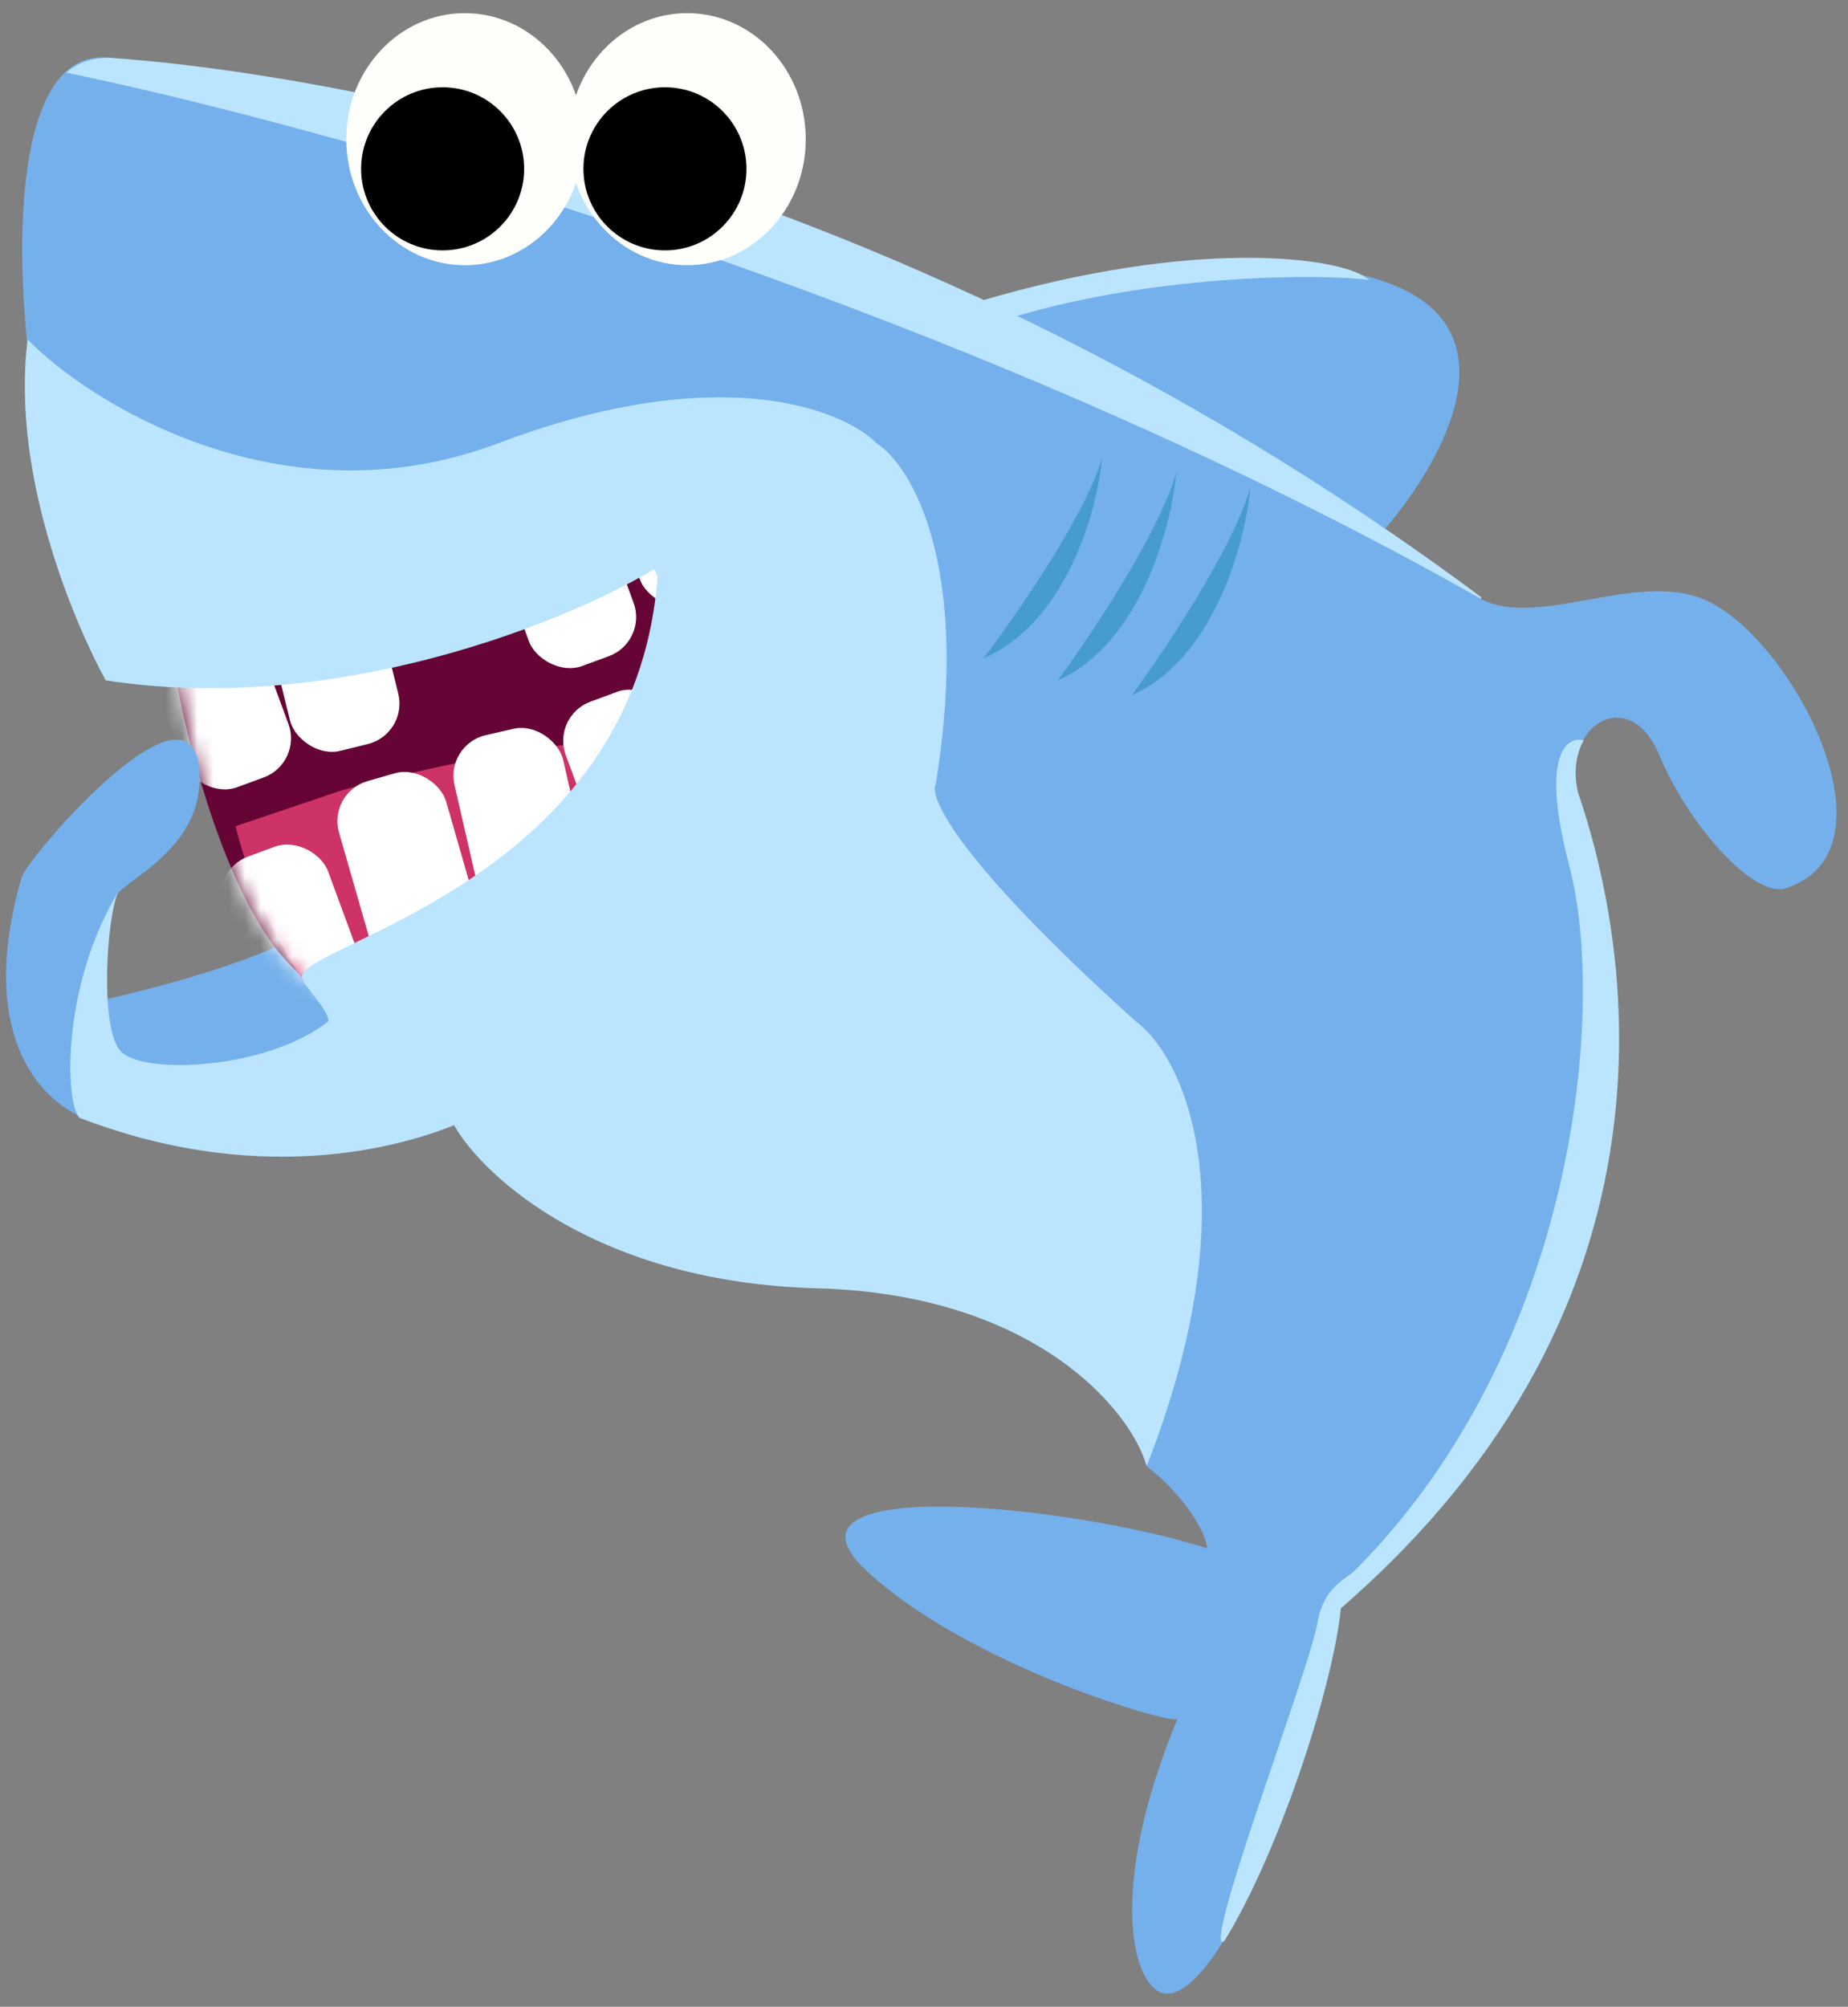<svg width="117" height="127" viewBox="0 0 117 127" fill="none" xmlns="http://www.w3.org/2000/svg">
<rect x="0" y="0" width="117" height="127" fill="#808080" stroke="none"/>
<path d="M19.108 59.011C16.481 60.888 7.894 63.091 5.079 63.56L6.44 67.926L23.8 66.518C23.331 63.234 21.735 57.135 19.108 59.011Z" fill="#74B0EC"/>
<path d="M21.327 62.855C15.697 61.729 12.1 48.623 11.005 42.21L17.781 38.886C24.506 36.227 38.895 31.848 42.648 35.602C47.34 40.294 28.365 64.262 21.327 62.855Z" fill="#660435"/>
<path d="M25.25 66.531C19.612 65.754 16.009 56.713 14.913 52.29L21.699 49.997C28.434 48.163 42.843 45.142 46.602 47.731C51.301 50.968 32.298 67.502 25.25 66.531Z" fill="#CD3367"/>
<mask id="mask0_2317_1974" style="mask-type:alpha" maskUnits="userSpaceOnUse" x="11" y="34" width="33" height="29">
<path d="M21.327 62.855C15.697 61.729 12.1 48.623 11.005 42.21L17.781 38.886C24.506 36.227 38.895 31.848 42.648 35.602C47.34 40.294 28.365 64.262 21.327 62.855Z" fill="white"/>
</mask>
<g mask="url(#mask0_2317_1974)">
<rect x="7.815" y="37.879" width="7.06" height="13.693" rx="2.633" transform="rotate(-20.213 7.815 37.879)" fill="white"/>
<rect x="15.709" y="34.854" width="7.06" height="13.693" rx="2.633" transform="rotate(-13.868 15.709 34.854)" fill="white"/>
<rect x="29.666" y="30.205" width="7.06" height="13.693" rx="2.633" transform="rotate(-20.213 29.666 30.205)" fill="white"/>
<rect x="13.237" y="55.116" width="7.06" height="13.693" rx="2.633" transform="rotate(-20.213 13.237 55.116)" fill="white"/>
<rect x="20.737" y="50.161" width="7.06" height="13.693" rx="2.633" transform="rotate(-16.038 20.737 50.161)" fill="white"/>
<rect x="28.186" y="47.116" width="7.06" height="13.693" rx="2.633" transform="rotate(-12.94 28.186 47.116)" fill="white"/>
<rect x="34.911" y="45.316" width="7.06" height="13.693" rx="2.633" transform="rotate(-20.213 34.911 45.316)" fill="white"/>
<rect x="36.698" y="26.307" width="7.06" height="13.693" rx="2.633" transform="rotate(-20.213 36.698 26.307)" fill="white"/>
<rect x="41.943" y="40.355" width="7.06" height="13.693" rx="2.633" transform="rotate(-20.213 41.943 40.355)" fill="white"/>
</g>
<path d="M1.372 55.518C-2.006 67.153 4.094 71.21 7.379 71.21C4.751 67.457 5.971 60.576 7.379 56.666C7.848 55.727 12.54 53.85 12.633 49.418C12.8 41.458 1.841 54.11 1.372 55.518Z" fill="#74B0EC"/>
<path d="M89.486 18.652C81.51 13.96 59.927 19.59 59.458 19.59C64.713 28.223 79.789 33.196 86.671 34.604C90.268 30.851 95.867 22.405 89.486 18.652Z" fill="#74B0EC"/>
<path d="M6.91 3.647C0.36 2.958 0.886 18.063 2.294 25.726C4.171 31.732 20.279 31.356 28.099 30.418C42.644 28.673 52.167 25.257 53.904 27.603C63.288 40.271 57.189 46.84 59.066 51.531C60.942 56.223 63.288 56.693 70.326 65.138C75.956 71.894 74.16 86.381 72.596 92.793C74.472 94.2 76.269 96.573 76.425 97.981C67.511 95.166 48.344 93.31 54.843 99.388C61.335 105.461 74.368 109.214 74.549 108.772C70.044 119.657 71.734 125.663 73.61 126.132C77.364 127.071 84.089 109.241 84.871 101.734C107.392 82.216 103.093 59.48 99.885 50.124C98.87 45.874 103.169 43.274 105.046 47.778C106.923 52.282 111.069 56.834 113.022 56.223C120.529 53.877 113.415 40.244 107.861 37.925C103.577 36.136 97.463 39.775 93.785 37.925C54.843 8.835 15.824 4.586 6.91 3.647Z" fill="#74B0EC"/>
<path d="M1.749 21.477C5.346 25.23 17.676 33.3 31.564 28.045C45.452 22.79 53.303 25.856 55.492 28.045C57.682 29.453 61.498 35.74 59.246 49.628C58.776 50.41 60.653 54.507 71.914 64.642C74.729 66.675 79.352 75.527 72.595 92.793C71.657 89.352 65.627 81.908 51.739 81.532C37.851 81.157 30.625 74.495 28.749 71.21C26.403 72.149 17.232 75.433 5.033 70.741C4.107 69.816 3.888 62.407 7.484 56.442C7.534 56.335 7.584 56.252 7.635 56.196C7.584 56.278 7.534 56.36 7.484 56.442C6.752 58.041 6.294 65.057 7.635 66.519C9.067 68.078 17.019 67.644 20.772 64.642C20.929 64.016 19.109 62.296 19.109 61.827C19.109 59.728 40.222 55.727 41.63 36.49L41.417 36.021C35.943 39.306 21.335 45.311 6.697 43.059C5.133 40.244 0.623 30.485 1.749 21.477Z" fill="#BBE5FE"/>
<path fill-rule="evenodd" clip-rule="evenodd" d="M4.188 4.595C20.169 7.89 60.008 18.773 93.758 37.898C93.764 37.864 93.771 37.83 93.778 37.796C54.893 8.822 16.081 4.282 7.151 3.674C5.942 3.592 4.967 3.933 4.188 4.595Z" fill="#BBE5FE"/>
<ellipse cx="29.431" cy="8.809" rx="7.507" ry="7.976" fill="#FEFFFA"/>
<ellipse cx="43.506" cy="8.808" rx="7.507" ry="7.976" fill="#FEFFFA"/>
<circle cx="28.023" cy="10.685" r="5.161" fill="black"/>
<circle cx="42.099" cy="10.685" r="5.161" fill="black"/>
<path d="M69.78 28.983C69.468 32.268 67.528 39.399 62.273 41.651C64.307 38.993 68.654 32.737 69.78 28.983Z" fill="#469BD1"/>
<path d="M74.472 29.922C74.159 33.328 72.22 40.724 66.965 43.059C68.998 40.302 73.346 33.814 74.472 29.922Z" fill="#469BD1"/>
<path d="M79.164 30.86C78.851 34.266 76.912 41.662 71.657 43.997C73.69 41.24 78.038 34.753 79.164 30.86Z" fill="#469BD1"/>
<path d="M86.672 17.723C84.044 17.348 73.534 17.254 64.151 20.068L61.805 19.13C75.88 14.908 85.264 16.316 86.672 17.723Z" fill="#BBE5FE"/>
<path fill-rule="evenodd" clip-rule="evenodd" d="M100.27 46.849C99.174 46.568 97.505 47.771 99.364 54.834C101.71 63.749 99.833 85.331 85.757 99.407C85.654 99.51 85.507 99.616 85.337 99.738C84.693 100.202 83.708 100.91 83.411 102.691C83.215 103.867 82.037 107.334 80.766 111.076C78.993 116.294 77.039 122.046 77.312 122.866C77.326 122.909 77.393 122.901 77.509 122.846C80.843 117.483 84.344 107.069 84.895 101.78C107.416 82.262 103.117 59.526 99.909 50.169C99.594 48.849 99.792 47.688 100.27 46.849Z" fill="#BBE5FE"/>
</svg>
